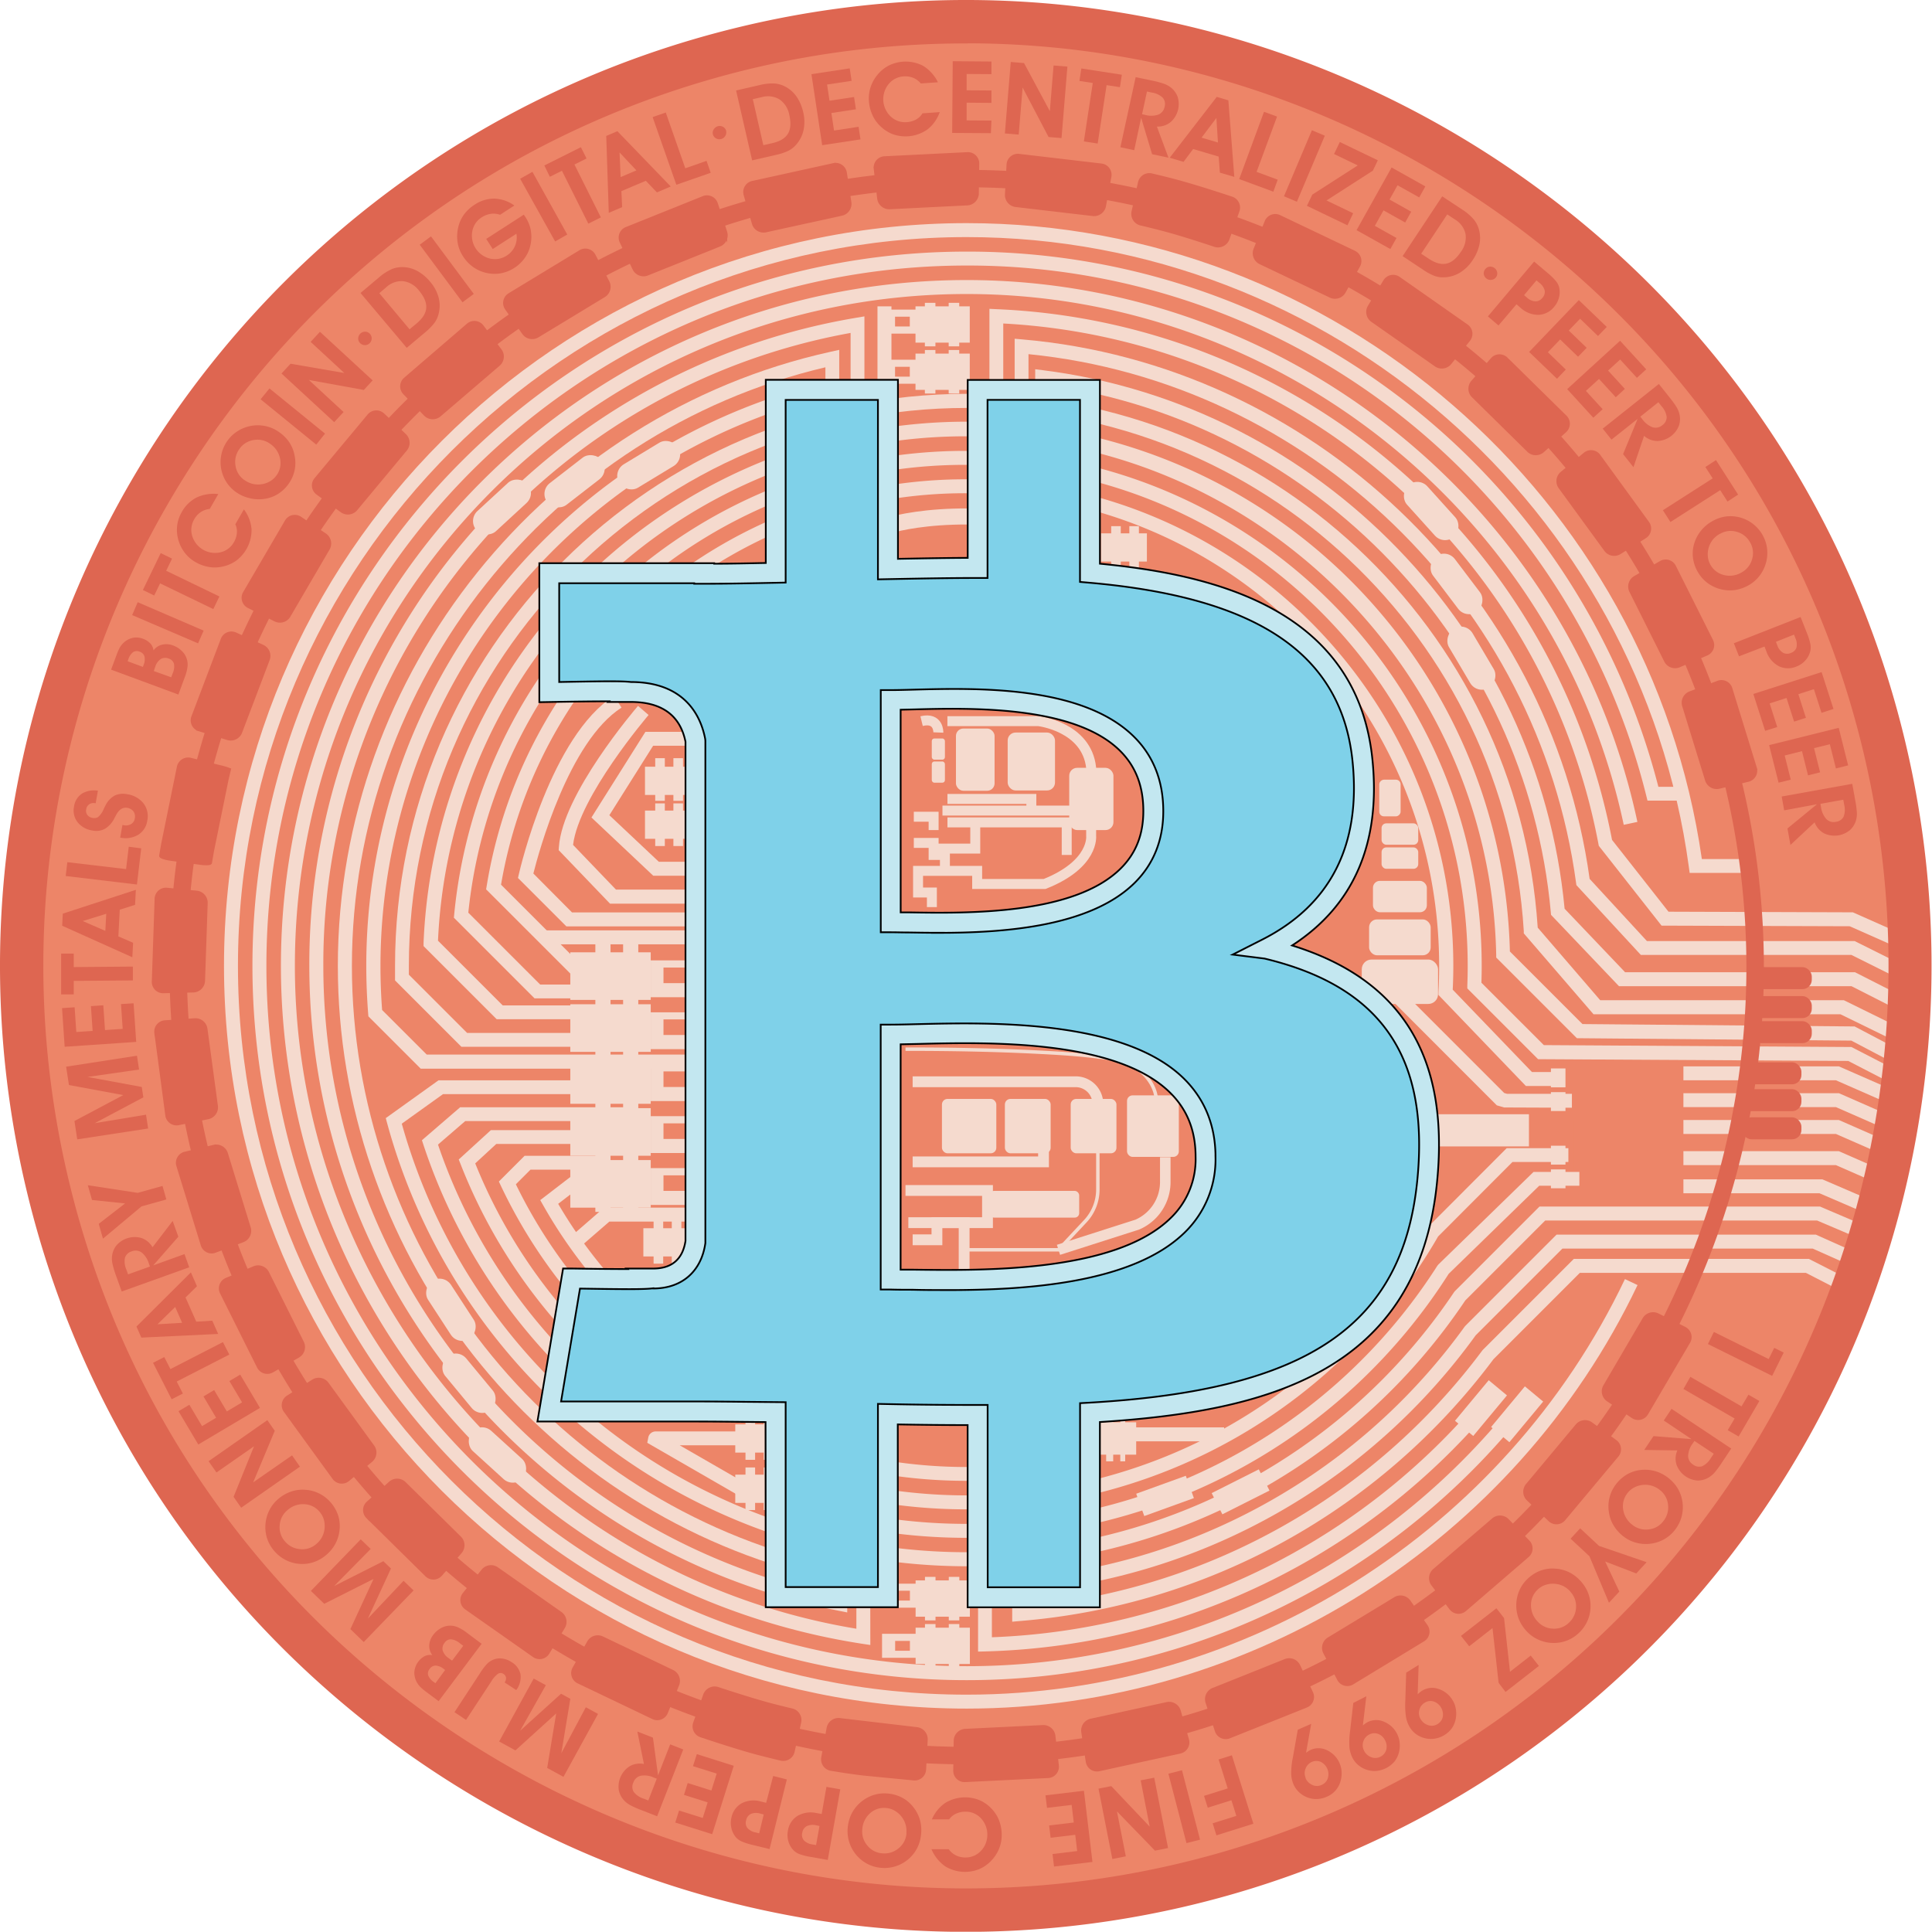 <svg id="Layer_1" data-name="Layer 1" xmlns="http://www.w3.org/2000/svg" viewBox="0 0 559 558.93"><defs><style>.cls-1{fill:#ed8568;}.cls-2{fill:#f5dace;}.cls-3,.cls-4,.cls-5,.cls-6,.cls-7{fill:none;stroke:#f5dace;}.cls-11,.cls-3,.cls-4,.cls-5,.cls-6,.cls-7,.cls-8{stroke-miterlimit:10;}.cls-3{stroke-width:4.65px;}.cls-4{stroke-width:2.88px;}.cls-5{stroke-width:3.13px;}.cls-7{stroke-width:3.05px;}.cls-8,.cls-9{fill:#de6651;}.cls-8{stroke:#de6651;}.cls-10{fill:#7fd1e9;}.cls-11{fill:#c3e7f0;stroke:#000;stroke-width:0.5px;}</style></defs><title>bitcoin-3125488-color-border</title><circle class="cls-1" cx="499.96" cy="500" r="273.16" transform="translate(-323.64 -89.62) rotate(-13.54)"/><rect class="cls-1" x="451.42" y="308.42" width="38.24" height="41.22"/><polygon class="cls-1" points="456.98 314.6 456.98 322.39 484.24 349.65 484.24 339.94 456.98 314.6"/><polygon class="cls-1" points="463.95 316.3 484.12 336.47 484.12 326.39 469.94 312.2 459.93 312.2 463.95 316.3"/><polygon class="cls-1" points="458.03 327.05 478.76 347.78 464.53 347.78 455.44 338.7 455.44 324.34 458.03 327.05"/><path class="cls-2" d="M500.21,714.9c-118.5,0-214.9-96.4-214.9-214.9s96.4-214.9,214.9-214.9c106.46,0,197.58,79,212.7,184h13.47v4h-17l-.24-1.75C695.07,367.5,605.25,289.14,500.21,289.14c-116.27,0-210.86,94.59-210.86,210.86s94.59,210.87,210.86,210.87c80.88,0,155.64-47.2,190.45-120.24l3.64,1.73C658.82,666.8,582.63,714.9,500.21,714.9Z" transform="translate(-220.5 -220.54)"/><path class="cls-2" d="M500.21,706.67c-114,0-206.67-92.71-206.67-206.67s92.71-206.66,206.67-206.66A206.3,206.3,0,0,1,700.33,448.19h7v4H697.18l-.38-1.53A202.26,202.26,0,0,0,500.21,297.37c-111.73,0-202.63,90.9-202.63,202.63s90.9,202.63,202.63,202.63a202.35,202.35,0,0,0,154.87-72l3.08,2.61A206.39,206.39,0,0,1,500.21,706.67Z" transform="translate(-220.5 -220.54)"/><path class="cls-2" d="M656.62,632" transform="translate(-220.5 -220.54)"/><path class="cls-2" d="M661.73,625.68" transform="translate(-220.5 -220.54)"/><path class="cls-2" d="M692.29,458.77" transform="translate(-220.5 -220.54)"/><path class="cls-2" d="M677.48,584.69" transform="translate(-220.5 -220.54)"/><path class="cls-2" d="M677.48,584.69" transform="translate(-220.5 -220.54)"/><path class="cls-2" d="M653.34,623" transform="translate(-220.5 -220.54)"/><path class="cls-2" d="M503.49,698.41V676.07h4v18.19a194.1,194.1,0,0,0,144.23-72.51l3.14,2.53a198.13,198.13,0,0,1-149.34,74.08Z" transform="translate(-220.5 -220.54)"/><path class="cls-2" d="M472.32,696.5l-2.32-.35A198.48,198.48,0,0,1,301.78,500c0-109.41,89-198.43,198.43-198.43,93,0,174.65,65.93,194.05,156.78l-3.95.84c-19-89-99-153.58-190.1-153.58C393,305.61,305.82,392.81,305.82,500c0,94.41,69.67,176.44,162.46,191.79V673.25h4Z" transform="translate(-220.5 -220.54)"/><path class="cls-2" d="M685,464.42" transform="translate(-220.5 -220.54)"/><path class="cls-2" d="M671.92,577.1" transform="translate(-220.5 -220.54)"/><path class="cls-2" d="M513.37,689.76V676.07h4v9.3a186.17,186.17,0,0,0,132-74.06l.19-.22,26.31-26.31h68l16.19,8.27-1.84,3.59L743,588.82H677.61l-25,25a190.19,190.19,0,0,1-137,75.74Z" transform="translate(-220.5 -220.54)"/><path class="cls-2" d="M465.64,687.08l-2.41-.48C374.45,669.11,310,590.63,310,500A189.57,189.57,0,0,1,468.26,312.48l2.35-.4v31.14h-4V316.87A185.54,185.54,0,0,0,314.05,500c0,87.89,61.91,164.1,147.56,182.15v-8.9h4Z" transform="translate(-220.5 -220.54)"/><path class="cls-2" d="M775,497.1l-19.31-8.56-54.44-.18-18.16-23.09-.09-.48A185.31,185.31,0,0,0,510.78,314.14v29.93h-4V309.9l2.11.1A189.34,189.34,0,0,1,686.92,463.55l16.34,20.78,53.34.18,20.08,8.9Z" transform="translate(-220.5 -220.54)"/><path class="cls-2" d="M678.53,475.73" transform="translate(-220.5 -220.54)"/><path class="cls-2" d="M665.78,570.59" transform="translate(-220.5 -220.54)"/><path class="cls-2" d="M533.11,679l-.73-4a177.12,177.12,0,0,0,111.9-70.61l.21-.24,26.39-26.39h75l17.22,7.71-1.65,3.68L745,581.81H672.56l-25.1,25.1A181.12,181.12,0,0,1,533.11,679Z" transform="translate(-220.5 -220.54)"/><path class="cls-2" d="M450.89,675.2c-78.1-21.94-132.64-94-132.64-175.2,0-84.75,60-159.48,142.62-177.69l2.45-.54v24.5h-4V326.81c-79.54,18.73-137,91.16-137,173.19,0,79.41,53.33,149.86,129.7,171.31Z" transform="translate(-220.5 -220.54)"/><path class="cls-2" d="M775.58,506.51l-19.41-9.68H695.25l-18.64-20.19-.09-.63c-10.91-80.9-77.36-144.92-158.44-153v21.8h-4V318.55l2.19.19C600,326,668.93,391.65,680.44,474.83l16.58,18h60.11l20.26,10.11Z" transform="translate(-220.5 -220.54)"/><path class="cls-2" d="M500.21,673.72A174,174,0,0,1,332.48,545.4l-.36-1.35,15.25-10.93h60v4h-58.7l-11.92,8.54a169.74,169.74,0,0,0,304.48,48.73l.25-.3,24.45-24.45h81.17l17.74,7.57-1.58,3.71-17-7.24H667.59l-23.13,23.13A173.6,173.6,0,0,1,500.21,673.72Z" transform="translate(-220.5 -220.54)"/><path class="cls-2" d="M423.87,529.75H342.23l-15.14-15.14-.06-.74c-.36-4.59-.55-9.26-.55-13.87,0-78,52.45-146.86,127.55-167.52l2.55-.7v22.28h-4v-17a170.1,170.1,0,0,0-122,162.9c0,4.25.16,8.56.48,12.81l12.91,12.9h80Z" transform="translate(-220.5 -220.54)"/><path class="cls-2" d="M773.51,514.68l-17.29-8.79H688.94l-19.67-20.65-.06-.7c-7-77.9-67.93-141.7-145.19-152.57v21h-4V327.37l2.27.29c80,10.13,143.33,75.6,150.91,155.81l17.51,18.38h66.52l18.16,9.23Z" transform="translate(-220.5 -220.54)"/><path class="cls-2" d="M671.92,500" transform="translate(-220.5 -220.54)"/><path class="cls-2" d="M660.52,561.64" transform="translate(-220.5 -220.54)"/><path class="cls-2" d="M385.41,619.19A166.08,166.08,0,0,1,343,551.73l-.42-1.28,11.06-9.54h50.55v4H355.11l-7.88,6.8a162.11,162.11,0,0,0,41,64.54Z" transform="translate(-220.5 -220.54)"/><path class="cls-2" d="M500.21,665.49a165.62,165.62,0,0,1-48.07-7.09l1.17-3.86a161.71,161.71,0,0,0,183.07-67.77l.29-.36,27.54-26.79h13.26v4H665.85l-26.19,25.48A164.9,164.9,0,0,1,500.21,665.49Z" transform="translate(-220.5 -220.54)"/><path class="cls-2" d="M775,524.75,753,514H681.56l-20.17-23.4,0-.68c-5.24-84.87-76-151.35-161.14-151.35-89,0-161.45,72.43-161.45,161.45,0,.85,0,1.69,0,2.53l16.86,16.86H399v4H354l-19.2-19.2,0-.81q0-1.7,0-3.42c0-91.25,74.24-165.49,165.49-165.49,87,0,159.42,67.79,165.13,154.45l18.08,21H754l22.76,11.2Z" transform="translate(-220.5 -220.54)"/><path class="cls-2" d="M387.86,610a156.52,156.52,0,0,1-34.12-52.69l-.51-1.29,9.3-8.49h27.11v4H364.09L358,557.15a152.46,152.46,0,0,0,32.73,50Z" transform="translate(-220.5 -220.54)"/><path class="cls-2" d="M500.21,657.25a157.14,157.14,0,0,1-47.48-7.3l1.22-3.85a153.44,153.44,0,0,0,179.28-70l.32-.42,22.89-22.93h17.85v4H658.11l-21.52,21.56A157.76,157.76,0,0,1,500.21,657.25Z" transform="translate(-220.5 -220.54)"/><path class="cls-2" d="M773.49,530.75l-17.33-9.12-79.41-.7-23.34-23.34,0-.81c-1.71-82.71-70.42-150-153.18-150a152.78,152.78,0,0,0-153,145.94l18.72,18.72h26.71v4H364.21l-21.16-21.16,0-.88a157.25,157.25,0,0,1,314.32,2.44l21,21,78.74.69,18.2,9.58Z" transform="translate(-220.5 -220.54)"/><path class="cls-2" d="M647.1,505.68" transform="translate(-220.5 -220.54)"/><path class="cls-2" d="M773.5,536.93l-18.24-9.42L665.52,527l-20.47-20.47,0-.88q.11-2.79.11-5.61c0-79.94-65-145-145-145A144.41,144.41,0,0,0,356,484.61l20.79,20.79h17.39v4H375.16l-23.33-23.33.09-1A148.43,148.43,0,0,1,500.21,351c82.17,0,149,66.85,149,149q0,2.45-.08,4.88l18.06,18.05,89,.55,19.1,9.86Z" transform="translate(-220.5 -220.54)"/><path class="cls-2" d="M390.51,600.86a149.11,149.11,0,0,1-25.06-37.17l-.61-1.29,7.44-7.44h23v4H374l-4.24,4.24a145.14,145.14,0,0,0,23.77,34.88Z" transform="translate(-220.5 -220.54)"/><path class="cls-2" d="M516.07,649H500.21a148.73,148.73,0,0,1-48.13-7.95l1.3-3.82A144.77,144.77,0,0,0,500.21,645h15.86Z" transform="translate(-220.5 -220.54)"/><path class="cls-2" d="M671.44,534.76H662L636.7,508.42l0-.88c.14-2.51.2-5.05.2-7.55,0-75.4-61.34-136.74-136.74-136.74A136.19,136.19,0,0,0,365.47,476.51l23.82,23.82h7.49v4h-9.16l-26.47-26.47.17-1A140.22,140.22,0,0,1,500.21,359.22C577.84,359.22,641,422.37,641,500c0,2.28-.06,4.59-.17,6.89l22.92,23.83h7.7Z" transform="translate(-220.5 -220.54)"/><path class="cls-2" d="M392.68,590.87a141.3,141.3,0,0,1-15-21.56l-.87-1.53L386.93,560l2.45,3.2L382,568.85a137.32,137.32,0,0,0,13.73,19.42Z" transform="translate(-220.5 -220.54)"/><polygon class="cls-2" points="454.81 320.51 435.18 320.43 433.09 319.82 399.85 286.57 402.7 283.72 435.22 316.24 436.04 316.48 454.81 316.48 454.81 320.51"/><rect class="cls-2" x="156.87" y="269.19" width="45.76" height="4.04"/><path class="cls-2" d="M423.13,488.57H384.37l-14-14,.25-1.09c.37-1.62,9.32-40,27.54-51.6l2.17,3.4c-15.24,9.74-23.93,41.74-25.51,48L386,484.53h37.09Z" transform="translate(-220.5 -220.54)"/><path class="cls-2" d="M423.13,482H397l-14.85-15.48.06-.89c1-15.24,22-39.81,22.89-40.85l3.06,2.63C408,427.61,388,451,386.31,465l12.41,12.93h24.41Z" transform="translate(-220.5 -220.54)"/><polygon class="cls-2" points="202.63 253.39 189.02 253.39 171.13 236.53 186.74 211.75 202.63 211.75 202.63 215.78 188.97 215.78 176.31 235.87 190.63 249.35 202.63 249.35 202.63 253.39"/><polygon class="cls-2" points="167.63 360.98 164.99 357.93 174.8 349.41 201.33 349.41 201.33 353.45 176.31 353.45 167.63 360.98"/><rect class="cls-2" x="327.98" y="412.99" width="26.2" height="4.04"/><path class="cls-2" d="M435.19,653.81,407.78,638l.32-1.67a2.18,2.18,0,0,1,2.11-1.62h24v4H417.15l20.05,11.55Zm-24.06-18.52h0Z" transform="translate(-220.5 -220.54)"/><rect class="cls-2" x="253.89" y="88.64" width="4.04" height="32.18"/><polygon class="cls-2" points="549.4 345.09 531.21 337.12 487.07 337.12 487.07 333.08 532.05 333.08 551.02 341.4 549.4 345.09"/><polygon class="cls-2" points="549.4 336.07 531.21 328.1 487.07 328.1 487.07 324.06 532.05 324.06 551.02 332.38 549.4 336.07"/><polygon class="cls-2" points="549.4 328.31 531.21 320.33 487.07 320.33 487.07 316.3 532.06 316.3 551.02 324.62 549.4 328.31"/><polygon class="cls-2" points="549.4 320.55 531.21 312.57 487.07 312.57 487.07 308.54 532.05 308.54 551.02 316.85 549.4 320.55"/><polygon class="cls-2" points="544.76 353.14 526.46 345.26 487.07 345.26 487.07 341.23 527.29 341.23 546.36 349.44 544.76 353.14"/><path class="cls-3" d="M473.9,373.79s15.51-6.94,48.13-2.11" transform="translate(-220.5 -220.54)"/><path class="cls-4" d="M494.62,429.2H521s13.94,1.6,15.21,13.5v19.68s1,8.19-13.47,13.93H503.23v-3.79h-17.1v6.25h4V483" transform="translate(-220.5 -220.54)"/><path class="cls-4" d="M492,432.48s.17-4.52-4.85-3.29" transform="translate(-220.5 -220.54)"/><line class="cls-4" x1="272.69" y1="234.53" x2="309.87" y2="234.53"/><polyline class="cls-4" points="274.13 231.16 298.41 231.16 298.41 234.06"/><polyline class="cls-4" points="274.13 237.95 308.64 237.95 308.64 247.37"/><polyline class="cls-4" points="264.4 243.89 270.13 243.89 270.13 247.37 273.4 247.37 273.4 251.67"/><polyline class="cls-4" points="282.18 237.95 282.18 245.53 270.13 245.53"/><polyline class="cls-4" points="264.4 236.31 270.13 236.31 270.13 240.17"/><rect class="cls-2" x="269.6" y="213.67" width="3.8" height="6.13" rx="0.73" ry="0.73"/><rect class="cls-2" x="276.59" y="210.79" width="11.18" height="18.01" rx="2.15" ry="2.15"/><rect class="cls-2" x="309.37" y="222.16" width="12.79" height="18.01" rx="2.29" ry="2.29"/><rect class="cls-2" x="291.56" y="211.95" width="13.69" height="16.76" rx="2.29" ry="2.29"/><rect class="cls-2" x="269.6" y="220.33" width="3.8" height="6.13" rx="0.73" ry="0.73"/><polyline class="cls-5" points="264.06 336.17 301.93 336.17 301.93 323.13"/><polyline class="cls-5" points="261.99 344.45 285.72 344.45 285.72 347.14 285.72 353.76 267.99 353.76 262.82 353.76"/><polyline class="cls-5" points="264.06 358.72 271.09 358.72 271.09 353.76 278.96 353.76 278.96 360.59 278.96 369.48"/><path class="cls-6" d="M499.46,582.16h27.31l7.75-8.28a13.43,13.43,0,0,0,3.63-9.18V550.19" transform="translate(-220.5 -220.54)"/><path class="cls-7" d="M557.66,555.36v7a13.44,13.44,0,0,1-8.08,12.5l-22.82,7.3" transform="translate(-220.5 -220.54)"/><path class="cls-5" d="M484.56,533.53h47.18a6.41,6.41,0,0,1,6.41,6.41h0" transform="translate(-220.5 -220.54)"/><path class="cls-6" d="M482.49,524.1c12.69,0,25.39.21,38.06.85,6.21.31,12.45.68,18.61,1.52a39.74,39.74,0,0,1,6.32,1.2c5.15,1.59,10,6.67,9.58,12.23" transform="translate(-220.5 -220.54)"/><path class="cls-8" d="M500,779C374,779,259.52,693,228.78,565.29c-36-149.53,56.36-300.47,205.89-336.47s300.47,56.37,336.47,205.9h0A279.06,279.06,0,0,1,500,779Zm0-546.39A267.08,267.08,0,0,0,437.37,240C294,274.54,205.48,419.24,240,562.59,269.46,685,379.27,767.42,500,767.43a267.44,267.44,0,0,0,260-330h0C730.47,315,620.66,232.57,500,232.57Z" transform="translate(-220.5 -220.54)"/><path class="cls-8" d="M470.3,733.77c-1.57-.19-4.15-.54-5.71-.78l-3.65-.59a2.86,2.86,0,0,1-2.32-3.33l1.55-8.51a3,3,0,0,1,3.37-2.41l22.16,2.61a3,3,0,0,1,2.72,3.13l-.46,8.64a2.82,2.82,0,0,1-3,2.66Z" transform="translate(-220.5 -220.54)"/><path class="cls-8" d="M449.92,727.31a2.85,2.85,0,0,1-3.43,2.16s-3.79-.89-7.06-1.76c-6.35-1.7-16.12-5-16.12-5a2.82,2.82,0,0,1-1.76-3.63l2.92-8.14a3,3,0,0,1,3.71-1.8s9,3,15,4.61c3.07.82,6.46,1.61,6.46,1.61a2.93,2.93,0,0,1,2.18,3.47Z" transform="translate(-220.5 -220.54)"/><path class="cls-8" d="M499.65,735.67a2.78,2.78,0,0,1-2.84-2.83l.13-8.65a3,3,0,0,1,2.93-2.93l22.3-1.09a3,3,0,0,1,3.2,2.63l1,8.59a2.78,2.78,0,0,1-2.55,3.1Z" transform="translate(-220.5 -220.54)"/><path class="cls-8" d="M413.26,716a2.78,2.78,0,0,1-3.71,1.52l-21.78-10.41a2.78,2.78,0,0,1-1.15-3.84l4.22-7.55a3,3,0,0,1,4-1.19l20.13,9.62a3,3,0,0,1,1.56,3.83Z" transform="translate(-220.5 -220.54)"/><path class="cls-8" d="M538.42,732.55a2.78,2.78,0,0,1-3.27-2.32l-1.3-8.55a3,3,0,0,1,2.4-3.38l21.8-4.77a3,3,0,0,1,3.59,2.07l2.38,8.31a2.78,2.78,0,0,1-2,3.48Z" transform="translate(-220.5 -220.54)"/><path class="cls-8" d="M379,698.75a2.78,2.78,0,0,1-3.91.88l-19.76-13.88a2.78,2.78,0,0,1-.5-4l5.41-6.74a3,3,0,0,1,4.11-.52l18.25,12.82a3,3,0,0,1,.91,4Z" transform="translate(-220.5 -220.54)"/><path class="cls-8" d="M576.11,723.06a2.78,2.78,0,0,1-3.61-1.75l-2.7-8.22a3,3,0,0,1,1.81-3.73l20.72-8.29a3,3,0,0,1,3.88,1.45l3.71,7.81a2.78,2.78,0,0,1-1.4,3.76Z" transform="translate(-220.5 -220.54)"/><path class="cls-8" d="M348,676.1a2.78,2.78,0,0,1-4,.22l-17.18-16.94a2.78,2.78,0,0,1,.16-4l6.45-5.76a3,3,0,0,1,4.14.17l15.88,15.65a3,3,0,0,1,.23,4.14Z" transform="translate(-220.5 -220.54)"/><path class="cls-8" d="M611.71,707.51a2.78,2.78,0,0,1-3.85-1.14l-4-7.66a3,3,0,0,1,1.17-4l19.08-11.57a3,3,0,0,1,4.06.79l4.94,7.1a2.78,2.78,0,0,1-.77,3.94Z" transform="translate(-220.5 -220.54)"/><path class="cls-8" d="M321.18,648.66a2.78,2.78,0,0,1-4-.44L303,628.69a2.78,2.78,0,0,1,.82-3.93l7.31-4.63a3,3,0,0,1,4.05.84L328.3,639a3,3,0,0,1-.46,4.12Z" transform="translate(-220.5 -220.54)"/><path class="cls-8" d="M644.28,686.34a2.78,2.78,0,0,1-4-.49l-5.21-6.9a3,3,0,0,1,.51-4.11l16.92-14.53a3,3,0,0,1,4.14.12l6,6.19a2.78,2.78,0,0,1-.11,4Z" transform="translate(-220.5 -220.54)"/><path class="cls-8" d="M299.24,617.18a2.78,2.78,0,0,1-3.86-1.09l-10.79-21.6a2.78,2.78,0,0,1,1.45-3.74l8-3.37a3,3,0,0,1,3.86,1.5l10,20a3,3,0,0,1-1.12,4Z" transform="translate(-220.5 -220.54)"/><path class="cls-8" d="M672.92,660.14a2.78,2.78,0,0,1-4,.17l-6.27-6a3,3,0,0,1-.17-4.14l14.28-17.1a3,3,0,0,1,4.1-.57l7,5.11a2.78,2.78,0,0,1,.55,4Z" transform="translate(-220.5 -220.54)"/><path class="cls-8" d="M282.73,582.52a2.78,2.78,0,0,1-3.63-1.71L272,557.73a2.78,2.78,0,0,1,2-3.45l8.41-2a3,3,0,0,1,3.56,2.11l6.56,21.33a3,3,0,0,1-1.76,3.75Z" transform="translate(-220.5 -220.54)"/><path class="cls-8" d="M696.85,629.59a2.78,2.78,0,0,1-3.92.83l-7.17-4.84a3,3,0,0,1-.86-4.05l11.27-19.25a3,3,0,0,1,4-1.24l7.73,3.88a2.78,2.78,0,0,1,1.2,3.83Z" transform="translate(-220.5 -220.54)"/><path class="cls-8" d="M272.14,545.6a2.78,2.78,0,0,1-3.3-2.28l-3.19-24a2.78,2.78,0,0,1,2.59-3.07l8.63-.59a3,3,0,0,1,3.17,2.67l3,22.13a3,3,0,0,1-2.36,3.41Z" transform="translate(-220.5 -220.54)"/><path class="cls-8" d="M267.8,507.42a2.78,2.78,0,0,1-2.88-2.8l.82-24.13a2.78,2.78,0,0,1,3.06-2.59l8.61.85a3,3,0,0,1,2.68,3.16l-.76,22.29a3,3,0,0,1-2.89,3Z" transform="translate(-220.5 -220.54)"/><path class="cls-8" d="M269.84,469.08c-1.57-.22-2.82-.64-2.78-.94s.3-1.82.57-3.38l4.56-22.36a2.84,2.84,0,0,1,3.46-2.1l8.39,2.11a18.35,18.35,0,0,1,2.77.81l-.69,2.92-4.21,20.65c-.27,1.56-.52,3.07-.56,3.35s-1.36.34-2.93.12Z" transform="translate(-220.5 -220.54)"/><path class="cls-8" d="M290.1,432.3a3,3,0,0,1-3.69,1.88l-8.26-2.55a2.78,2.78,0,0,1-1.82-3.58l8.56-22.57a2.78,2.78,0,0,1,3.73-1.47l7.88,3.58a3,3,0,0,1,1.52,3.85Z" transform="translate(-220.5 -220.54)"/><path class="cls-8" d="M304.13,398.63a3,3,0,0,1-4,1.24L292.45,396a2.78,2.78,0,0,1-1.2-3.83l12.18-20.85a2.78,2.78,0,0,1,3.92-.83l7.17,4.83a3,3,0,0,1,.86,4.05Z" transform="translate(-220.5 -220.54)"/><path class="cls-8" d="M717.88,448.26a3,3,0,0,1-3.57-2.11l-6.58-21.33a3,3,0,0,1,1.76-3.75l8.09-3.07a2.78,2.78,0,0,1,3.63,1.7l7.12,23.08a2.78,2.78,0,0,1-2,3.45Z" transform="translate(-220.5 -220.54)"/><path class="cls-8" d="M323.51,367.78a3,3,0,0,1-4.1.57l-7-5.1a2.78,2.78,0,0,1-.55-4l15.45-18.53a2.78,2.78,0,0,1,4-.17l6.28,5.95a3,3,0,0,1,.18,4.14Z" transform="translate(-220.5 -220.54)"/><path class="cls-8" d="M706.31,413.15a3,3,0,0,1-3.86-1.49l-10-20a3,3,0,0,1,1.12-4l7.47-4.35a2.78,2.78,0,0,1,3.86,1.09L715.72,406a2.78,2.78,0,0,1-1.45,3.74Z" transform="translate(-220.5 -220.54)"/><path class="cls-8" d="M347.72,340.57a3,3,0,0,1-4.14-.11l-6-6.19a2.78,2.78,0,0,1,.11-4l18.29-15.74a2.78,2.78,0,0,1,4,.49l5.21,6.9a3,3,0,0,1-.51,4.11Z" transform="translate(-220.5 -220.54)"/><path class="cls-8" d="M689.13,380.42a3,3,0,0,1-4.06-.84l-13.12-18a3,3,0,0,1,.45-4.12l6.66-5.52a2.78,2.78,0,0,1,4,.44l14.19,19.52a2.78,2.78,0,0,1-.81,3.93Z" transform="translate(-220.5 -220.54)"/><path class="cls-8" d="M376.1,317.68a3,3,0,0,1-4.07-.79l-4.95-7.09a2.78,2.78,0,0,1,.77-3.94l20.63-12.53a2.78,2.78,0,0,1,3.85,1.13l4,7.66a3,3,0,0,1-1.17,4Z" transform="translate(-220.5 -220.54)"/><path class="cls-8" d="M666.85,351a3,3,0,0,1-4.14-.16l-15.89-15.64a3,3,0,0,1-.23-4.14l5.66-6.54a2.78,2.78,0,0,1,4-.22l17.2,16.92a2.78,2.78,0,0,1-.16,4Z" transform="translate(-220.5 -220.54)"/><path class="cls-8" d="M407.86,299.75A3,3,0,0,1,404,298.3l-3.72-7.81a2.78,2.78,0,0,1,1.4-3.76l22.41-9a2.78,2.78,0,0,1,3.61,1.75l2.7,8.21a3,3,0,0,1-1.81,3.73Z" transform="translate(-220.5 -220.54)"/><path class="cls-8" d="M640,325.57a3,3,0,0,1-4.11.52l-18.27-12.8a3,3,0,0,1-.91-4l4.5-7.39a2.78,2.78,0,0,1,3.91-.88l19.78,13.86a2.78,2.78,0,0,1,.5,4Z" transform="translate(-220.5 -220.54)"/><path class="cls-8" d="M442.14,287.25a3,3,0,0,1-3.59-2.06l-2.39-8.31a2.78,2.78,0,0,1,2-3.48l23.6-5.18a2.78,2.78,0,0,1,3.27,2.32l1.31,8.55a3,3,0,0,1-2.4,3.38Z" transform="translate(-220.5 -220.54)"/><path class="cls-8" d="M609.38,304.95a3,3,0,0,1-4,1.2l-20.14-9.6a3,3,0,0,1-1.57-3.83l3.22-8a2.78,2.78,0,0,1,3.71-1.52l21.79,10.39a2.78,2.78,0,0,1,1.16,3.84Z" transform="translate(-220.5 -220.54)"/><path class="cls-8" d="M478,280.58a3,3,0,0,1-3.2-2.63l-1-8.59a2.78,2.78,0,0,1,2.55-3.1l24.14-1.2a2.78,2.78,0,0,1,2.84,2.83l-.12,8.65a3,3,0,0,1-2.92,2.93Z" transform="translate(-220.5 -220.54)"/><path class="cls-8" d="M575.73,289.69a3,3,0,0,1-3.7,1.8s-8.88-3-14.79-4.55c-3.11-.83-6.67-1.66-6.67-1.66a2.93,2.93,0,0,1-2.18-3.47l1.87-8.44a2.85,2.85,0,0,1,3.43-2.16s4,.92,7.27,1.81c6.29,1.68,15.91,4.9,15.91,4.9a2.82,2.82,0,0,1,1.76,3.63Z" transform="translate(-220.5 -220.54)"/><path class="cls-8" d="M514.49,279.95a3,3,0,0,1-2.72-3.12l.46-8.64a2.78,2.78,0,0,1,3-2.64l24,2.81a2.78,2.78,0,0,1,2.34,3.26L540,280.13a3,3,0,0,1-3.37,2.41Z" transform="translate(-220.5 -220.54)"/><path class="cls-8" d="M468.34,728.32a233.88,233.88,0,0,1-27.57-5.62A230.14,230.14,0,1,1,559.62,278C682.21,310.8,755.29,437.2,722.53,559.79A230.21,230.21,0,0,1,468.34,728.32Zm63.16-451.91A226.12,226.12,0,1,0,718.63,558.75l1.95.52-1.95-.52A226.1,226.1,0,0,0,558.58,281.93,230,230,0,0,0,531.49,276.41Z" transform="translate(-220.5 -220.54)"/><rect class="cls-9" x="507.05" y="279.83" width="17.17" height="6.36" rx="2.7" ry="2.7"/><rect class="cls-9" x="507.05" y="288.21" width="17.17" height="6.36" rx="2.7" ry="2.7"/><rect class="cls-9" x="507.05" y="295.46" width="17.17" height="6.36" rx="2.7" ry="2.7"/><rect class="cls-9" x="504.05" y="307.37" width="17.17" height="6.36" rx="2.7" ry="2.7"/><rect class="cls-9" x="504.05" y="315.14" width="17.17" height="6.36" rx="2.7" ry="2.7"/><rect class="cls-9" x="504.05" y="323.28" width="17.17" height="6.36" rx="2.7" ry="2.7"/><rect class="cls-2" x="415.17" y="322.39" width="27.21" height="9.31"/><rect class="cls-2" x="669.24" y="529.68" width="4.21" height="5.46" transform="translate(1122.19 844.28) rotate(180)"/><rect class="cls-2" x="669.24" y="536.53" width="4.21" height="5.46" transform="translate(1122.19 857.99) rotate(180)"/><rect class="cls-2" x="669.24" y="552.03" width="4.21" height="5.46" transform="translate(1122.19 888.99) rotate(180)"/><rect class="cls-2" x="669.24" y="558.89" width="4.21" height="5.46" transform="translate(1122.19 902.7) rotate(180)"/><rect class="cls-2" x="397.25" y="254.87" width="15.59" height="9.08" rx="1.99" ry="1.99"/><rect class="cls-2" x="399.74" y="245.19" width="10.61" height="6.18" rx="1.35" ry="1.35"/><rect class="cls-2" x="399.74" y="238.23" width="10.61" height="6.18" rx="1.35" ry="1.35"/><rect class="cls-2" x="617.35" y="448.34" width="10.61" height="6.18" rx="1.35" ry="1.35" transform="translate(853.59 -391.76) rotate(90)"/><rect class="cls-2" x="186.62" y="234.53" width="13.3" height="8.17"/><rect class="cls-2" x="186.62" y="221.84" width="13.3" height="8.17"/><rect class="cls-2" x="189.58" y="219.37" width="2.78" height="2.78"/><rect class="cls-2" x="194.84" y="219.37" width="2.78" height="2.78"/><rect class="cls-2" x="189.58" y="228.93" width="2.78" height="2.78"/><rect class="cls-2" x="194.84" y="228.93" width="2.78" height="2.78"/><rect class="cls-2" x="189.58" y="232.45" width="2.78" height="2.78"/><rect class="cls-2" x="194.84" y="232.45" width="2.78" height="2.78"/><rect class="cls-2" x="189.58" y="242.01" width="2.78" height="2.78"/><rect class="cls-2" x="194.84" y="242.01" width="2.78" height="2.78"/><rect class="cls-2" x="186.15" y="355.37" width="13.3" height="8.17"/><rect class="cls-2" x="189.11" y="353.29" width="2.78" height="2.78"/><rect class="cls-2" x="194.37" y="353.29" width="2.78" height="2.78"/><rect class="cls-2" x="189.11" y="362.84" width="2.78" height="2.78"/><rect class="cls-2" x="194.37" y="362.84" width="2.78" height="2.78"/><rect class="cls-2" x="318.56" y="154.32" width="13.28" height="8.16"/><rect class="cls-2" x="321.51" y="152.24" width="2.77" height="2.77"/><rect class="cls-2" x="326.76" y="152.24" width="2.77" height="2.77"/><rect class="cls-2" x="321.51" y="161.79" width="2.77" height="2.77"/><rect class="cls-2" x="326.76" y="161.79" width="2.77" height="2.77"/><rect class="cls-2" x="212.74" y="412.12" width="13.3" height="8.17"/><rect class="cls-2" x="215.7" y="410.04" width="2.78" height="2.78"/><rect class="cls-2" x="220.96" y="410.04" width="2.78" height="2.78"/><rect class="cls-2" x="215.7" y="419.6" width="2.78" height="2.78"/><rect class="cls-2" x="220.96" y="419.6" width="2.78" height="2.78"/><rect class="cls-2" x="212.74" y="426.67" width="13.3" height="8.17"/><rect class="cls-2" x="215.7" y="424.59" width="2.78" height="2.78"/><rect class="cls-2" x="220.96" y="424.59" width="2.78" height="2.78"/><rect class="cls-2" x="215.7" y="434.14" width="2.78" height="2.78"/><rect class="cls-2" x="220.96" y="434.14" width="2.78" height="2.78"/><rect class="cls-2" x="165.01" y="275.54" width="23.27" height="13.77"/><path class="cls-2" d="M408.78,498.41v10.66h13.05V498.41ZM419.12,505h-6.65v-4.51h6.65Z" transform="translate(-220.5 -220.54)"/><rect class="cls-2" x="165.01" y="290.57" width="23.27" height="13.77"/><path class="cls-2" d="M408.78,513.44V524.1h13.05V513.44ZM419.12,520h-6.65v-4.51h6.65Z" transform="translate(-220.5 -220.54)"/><rect class="cls-2" x="165.01" y="305.6" width="23.27" height="13.77"/><path class="cls-2" d="M408.78,528.46v10.66h13.05V528.46Zm10.34,6.59h-6.65v-4.51h6.65Z" transform="translate(-220.5 -220.54)"/><rect class="cls-2" x="165.01" y="320.63" width="23.27" height="13.77"/><path class="cls-2" d="M408.78,543.49v10.66h13.05V543.49Zm10.34,6.59h-6.65v-4.51h6.65Z" transform="translate(-220.5 -220.54)"/><rect class="cls-2" x="165.01" y="335.65" width="23.27" height="13.77"/><path class="cls-2" d="M408.78,558.52v10.66h13.05V558.52Zm10.34,6.59h-6.65V560.6h6.65Z" transform="translate(-220.5 -220.54)"/><rect class="cls-2" x="172.26" y="271.2" width="4.39" height="79.45"/><rect class="cls-2" x="180.29" y="271.2" width="4.39" height="79.45"/><rect class="cls-2" x="318.25" y="411.52" width="10.49" height="9.37"/><rect class="cls-2" x="320.05" y="419.45" width="2.04" height="3.37"/><rect class="cls-2" x="324.14" y="418.97" width="1.42" height="3.85"/><rect class="cls-2" x="320.05" y="409.72" width="2.04" height="3.37"/><rect class="cls-2" x="324.14" y="409.72" width="1.42" height="3.85"/><rect class="cls-2" x="264.89" y="88.64" width="15.7" height="10.5"/><rect class="cls-2" x="264.89" y="102.31" width="15.7" height="10.5"/><path class="cls-2" d="M475.68,331.57h10.38v-6.95H475.68Zm3.79-4.9h4.27v2.85h-4.27Z" transform="translate(-220.5 -220.54)"/><path class="cls-2" d="M475.68,317.07h10.38v-6.95H475.68Zm3.79-4.9h4.27V315h-4.27Z" transform="translate(-220.5 -220.54)"/><rect class="cls-2" x="267.6" y="87.62" width="3.05" height="12.59"/><rect class="cls-2" x="274.49" y="87.62" width="3.05" height="12.59"/><rect class="cls-2" x="267.6" y="101.27" width="3.05" height="12.59"/><rect class="cls-2" x="274.49" y="101.27" width="3.05" height="12.59"/><rect class="cls-2" x="264.92" y="457.27" width="15.7" height="10.5"/><rect class="cls-2" x="264.92" y="470.95" width="15.7" height="10.5"/><path class="cls-2" d="M475.71,700.21H486.1v-6.95H475.71Zm3.79-4.9h4.27v2.85H479.5Z" transform="translate(-220.5 -220.54)"/><path class="cls-2" d="M475.71,685.7H486.1v-6.95H475.71Zm3.79-4.9h4.27v2.85H479.5Z" transform="translate(-220.5 -220.54)"/><rect class="cls-2" x="267.63" y="456.25" width="3.05" height="12.59"/><rect class="cls-2" x="274.52" y="456.25" width="3.05" height="12.59"/><rect class="cls-2" x="267.63" y="469.9" width="3.05" height="12.59"/><rect class="cls-2" x="274.52" y="469.9" width="3.05" height="12.59"/><rect class="cls-2" x="354.44" y="637.56" width="19.95" height="7.92" rx="3.96" ry="3.96" transform="translate(306.15 -298.76) rotate(42.3)"/><rect class="cls-2" x="346.23" y="616.8" width="19.95" height="7.92" rx="3.96" ry="3.96" transform="translate(386.83 -269.97) rotate(50.39)"/><rect class="cls-2" x="340.98" y="595.53" width="19.95" height="7.92" rx="3.96" ry="3.96" transform="translate(441.23 -242.31) rotate(56.92)"/><rect class="cls-2" x="355.75" y="363.31" width="19.95" height="7.92" rx="3.96" ry="3.96" transform="translate(663.08 168.77) rotate(137.32)"/><rect class="cls-2" x="376.77" y="355.77" width="19.95" height="7.92" rx="3.96" ry="3.96" transform="translate(692.29 186.72) rotate(142.23)"/><rect class="cls-2" x="398.2" y="351.21" width="19.95" height="7.92" rx="3.96" ry="3.96" transform="translate(720.86 226.67) rotate(148.77)"/><rect class="cls-2" x="624.58" y="364.43" width="19.95" height="7.92" rx="3.96" ry="3.96" transform="translate(565.55 865.79) rotate(-132.05)"/><rect class="cls-2" x="631.89" y="385.52" width="19.95" height="7.92" rx="3.96" ry="3.96" transform="translate(498.35 915.79) rotate(-127.13)"/><rect class="cls-2" x="636.22" y="407.01" width="19.95" height="7.92" rx="3.96" ry="3.96" transform="translate(400.93 955.84) rotate(-120.6)"/><path class="cls-9" d="M272.11,421.5l-19.46-7.21,1.55-4.18a17.55,17.55,0,0,1,.85-2,5.65,5.65,0,0,1,.83-1.2,5.76,5.76,0,0,1,2.8-1.76,5.2,5.2,0,0,1,3.19.21,5.28,5.28,0,0,1,2.14,1.37,3.57,3.57,0,0,1,.9,2,4.3,4.3,0,0,1,2.49-1.66,5.36,5.36,0,0,1,3.21.24,6.9,6.9,0,0,1,2.37,1.46,5.43,5.43,0,0,1,1.79,4.54,12.65,12.65,0,0,1-.84,3.26Zm-10.27-8,.16-.44a4.24,4.24,0,0,0,.31-2.56,2.11,2.11,0,0,0-1.42-1.41,2,2,0,0,0-1.89.14,4.25,4.25,0,0,0-1.37,2.09l-.2.54Zm8.2,3,.43-1.15a4.72,4.72,0,0,0,.36-2.77,2.2,2.2,0,0,0-1.49-1.48,2.57,2.57,0,0,0-2.32.12,4.22,4.22,0,0,0-1.61,2.26L265,414.7Z" transform="translate(-220.5 -220.54)"/><path class="cls-9" d="M277.81,406.69l-19.07-8.18,1.6-3.73L279.42,403Z" transform="translate(-220.5 -220.54)"/><path class="cls-9" d="M267,380.58l3.28,1.59-1.7,3.51,15.4,7.44-1.76,3.65-15.4-7.44-1.7,3.51-3.28-1.59Z" transform="translate(-220.5 -220.54)"/><path class="cls-9" d="M283.66,363.49l-2.47,4.3a5.75,5.75,0,0,0-2.61.92,6.2,6.2,0,0,0-1.9,2.11,6.14,6.14,0,0,0-.78,2.3,5.9,5.9,0,0,0,.19,2.41,6.91,6.91,0,0,0,8.17,4.82,6,6,0,0,0,3.91-2.92,6.43,6.43,0,0,0,.87-2.66,4.91,4.91,0,0,0-.45-2.54l2.48-4.31a11,11,0,0,1,2.21,5.74,11.09,11.09,0,0,1-4.43,9.1,10.59,10.59,0,0,1-4.08,1.74,10.1,10.1,0,0,1-3.9.07,11.63,11.63,0,0,1-3.82-1.4,10.38,10.38,0,0,1-3.15-2.77,11.13,11.13,0,0,1-1.86-3.87,10.45,10.45,0,0,1-.27-4,10.33,10.33,0,0,1,1.32-3.82,10.17,10.17,0,0,1,4.31-4.23A11.67,11.67,0,0,1,283.66,363.49Z" transform="translate(-220.5 -220.54)"/><path class="cls-9" d="M288.89,363a11.15,11.15,0,0,1-2.37-2.24A10.34,10.34,0,0,1,285,358a10.63,10.63,0,0,1,1.36-10,10.27,10.27,0,0,1,3-2.78,10.85,10.85,0,0,1,8.07-1.37,10.3,10.3,0,0,1,3.79,1.69,11.41,11.41,0,0,1,3,3,10.21,10.21,0,0,1,1.52,3.83,10.37,10.37,0,0,1,0,4.25,10.57,10.57,0,0,1-1.71,3.88,10.81,10.81,0,0,1-3.15,3,10,10,0,0,1-4,1.4,10.57,10.57,0,0,1-4.09-.21A11.1,11.1,0,0,1,288.89,363Zm2.35-3.56a6.93,6.93,0,0,0,2.29,1.08,6.64,6.64,0,0,0,2.48.15,6.77,6.77,0,0,0,2.56-.84,5.87,5.87,0,0,0,1.91-1.72,6.06,6.06,0,0,0,1.06-4.85,6.73,6.73,0,0,0-2.87-4.3,6.18,6.18,0,0,0-4.77-1.1,6.07,6.07,0,0,0-4.11,2.56,6.34,6.34,0,0,0-1.15,4.85A6.12,6.12,0,0,0,291.24,359.46Z" transform="translate(-220.5 -220.54)"/><path class="cls-9" d="M312,349.18,295.9,336.07l2.57-3.14L314.54,346Z" transform="translate(-220.5 -220.54)"/><path class="cls-9" d="M319.91,339.75l-2.71,2.93-15.25-14.07,2.61-2.83,15.56,2.68-9.74-9,2.69-2.92,15.25,14.06-2.55,2.77-15.9-2.89Z" transform="translate(-220.5 -220.54)"/><path class="cls-9" d="M324.67,319.8a1.83,1.83,0,0,1-.53-1.38,2,2,0,0,1,2-1.91,1.83,1.83,0,0,1,1.36.59,1.95,1.95,0,0,1-.06,2.76,1.94,1.94,0,0,1-2.76-.06Z" transform="translate(-220.5 -220.54)"/><path class="cls-9" d="M343.58,316.64l-5.4,4.54-13.37-15.87,5.31-4.47a14.7,14.7,0,0,1,3.82-2.47,8.07,8.07,0,0,1,3.58-.52,9.23,9.23,0,0,1,3.92,1.2,13,13,0,0,1,3.51,3,11.7,11.7,0,0,1,2.45,4.54,9.34,9.34,0,0,1,0,4.78,7.24,7.24,0,0,1-1.18,2.56A16.17,16.17,0,0,1,343.58,316.64Zm-2.49-2.56q2.59-2.17,2.74-4.47t-2.11-5a6.9,6.9,0,0,0-4.58-2.72,6.5,6.5,0,0,0-4.89,1.77l-2,1.71L339,315.82Z" transform="translate(-220.5 -220.54)"/><path class="cls-9" d="M354.32,308l-12.38-16.65,3.26-2.42,12.38,16.65Z" transform="translate(-220.5 -220.54)"/><path class="cls-9" d="M372.06,282.65l.2.29.2.29a12,12,0,0,1,1.14,2.22,9.12,9.12,0,0,1,.55,2.21,11,11,0,0,1-.91,6,11,11,0,0,1-8.08,6,10.81,10.81,0,0,1-4.46-.29,10.47,10.47,0,0,1-3.52-1.73,11.3,11.3,0,0,1-2.75-3,10.24,10.24,0,0,1-1.52-3.91,11.13,11.13,0,0,1,.15-4.31,10.14,10.14,0,0,1,1.65-3.76,11.35,11.35,0,0,1,3.11-2.89,10.1,10.1,0,0,1,5.75-1.76,10.45,10.45,0,0,1,5.76,2l-4.14,2.67a5.82,5.82,0,0,0-2.69-.27,6.46,6.46,0,0,0-2.6,1,6,6,0,0,0-2.75,4.07,6.84,6.84,0,0,0,5.1,7.87,6.21,6.21,0,0,0,4.91-.89,6.17,6.17,0,0,0,2.76-6.29l-6.85,4.42-1.89-2.92Z" transform="translate(-220.5 -220.54)"/><path class="cls-9" d="M381.12,290.4,371,272.26l3.55-2,10.08,18.14Z" transform="translate(-220.5 -220.54)"/><path class="cls-9" d="M388.58,263.13l1.63,3.27-3.5,1.74,7.64,15.3-3.62,1.81-7.64-15.3-3.5,1.74L378,268.42Z" transform="translate(-220.5 -220.54)"/><path class="cls-9" d="M400.29,275.84l.22,4.63-3.87,1.65-.73-22.25,3.22-1.37,15.44,16-4,1.71-3.21-3.36Zm4.34-6-4.87-5.19.31,7.13Z" transform="translate(-220.5 -220.54)"/><path class="cls-9" d="M426.13,270.54,416.19,274l-6.86-19.58,3.8-1.33,5.65,16.14,6.15-2.15Z" transform="translate(-220.5 -220.54)"/><path class="cls-9" d="M426.79,259.51A1.84,1.84,0,0,1,427,258a2,2,0,0,1,2.65-.79,1.84,1.84,0,0,1,.94,1.15,2,2,0,0,1-2.8,2.28A1.87,1.87,0,0,1,426.79,259.51Z" transform="translate(-220.5 -220.54)"/><path class="cls-9" d="M445,265.36l-6.88,1.58-4.64-20.22,6.76-1.55a14.55,14.55,0,0,1,4.53-.46,8.13,8.13,0,0,1,3.43,1.17,9.22,9.22,0,0,1,2.94,2.86,13,13,0,0,1,1.76,4.26,11.71,11.71,0,0,1,.1,5.16,9.41,9.41,0,0,1-2.16,4.26,7.34,7.34,0,0,1-2.22,1.74A16.19,16.19,0,0,1,445,265.36Zm-1-3.41q3.29-.76,4.48-2.73t.4-5.4a6.92,6.92,0,0,0-2.83-4.51,6.48,6.48,0,0,0-5.16-.66l-2.58.59,3.05,13.31Z" transform="translate(-220.5 -220.54)"/><path class="cls-9" d="M469.47,260.87l-11.08,1.68L455.28,242l11.08-1.68.54,3.61L459.8,245l.71,4.68,7.1-1.07.54,3.55-7.1,1.08.77,5.07,7.1-1.08Z" transform="translate(-220.5 -220.54)"/><path class="cls-9" d="M491.88,244.34l-4.95.35a5.74,5.74,0,0,0-2.22-1.64,6.2,6.2,0,0,0-2.81-.4,6.07,6.07,0,0,0-2.34.64,5.94,5.94,0,0,0-1.89,1.51,6.91,6.91,0,0,0,.57,9.47,6,6,0,0,0,4.61,1.61,6.42,6.42,0,0,0,2.7-.76,4.88,4.88,0,0,0,1.85-1.79l5-.35a11,11,0,0,1-3.53,5,11.07,11.07,0,0,1-10,1.41,10.59,10.59,0,0,1-3.72-2.41,10.1,10.1,0,0,1-2.24-3.19,11.6,11.6,0,0,1-1-4,10.39,10.39,0,0,1,.53-4.16,11.13,11.13,0,0,1,2.16-3.71,10.52,10.52,0,0,1,3.19-2.48,11,11,0,0,1,9.83.16A11.64,11.64,0,0,1,491.88,244.34Z" transform="translate(-220.5 -220.54)"/><path class="cls-9" d="M507.2,259.07,496,259l.16-20.75,11.2.09,0,3.65-7.18-.05,0,4.73,7.18.05,0,3.59-7.18-.06,0,5.13,7.18.05Z" transform="translate(-220.5 -220.54)"/><path class="cls-9" d="M515.25,259.48l-4-.33,1.7-20.68,3.84.32,7.47,13.91,1.08-13.21,4,.32-1.7,20.68-3.75-.31-7.51-14.31Z" transform="translate(-220.5 -220.54)"/><path class="cls-9" d="M545.09,242.16l-.55,3.6-3.86-.59-2.58,16.9-4-.61,2.58-16.91-3.86-.59.55-3.61Z" transform="translate(-220.5 -220.54)"/><path class="cls-9" d="M548.67,264l-4-.86,4.42-20.27,4.82,1a27.22,27.22,0,0,1,3.38.91,7.12,7.12,0,0,1,1.8.94,6.14,6.14,0,0,1,2.14,2.83,7,7,0,0,1-2,7.3,5.89,5.89,0,0,1-4,1.31l3.35,9-4.73-1-3.18-10.56Zm2.27-10.41.88.19a6.53,6.53,0,0,0,3.84-.08,3,3,0,0,0,1.8-2.27,2.81,2.81,0,0,0-.53-2.61,5.65,5.65,0,0,0-3.09-1.48l-1.48-.32Z" transform="translate(-220.5 -220.54)"/><path class="cls-9" d="M565.72,263.66l-2.78,3.71-4-1.19,13.61-17.61,3.36,1,1.72,22.15-4.17-1.23-.34-4.64Zm7.18-1.89-.45-7.1-4.3,5.7Z" transform="translate(-220.5 -220.54)"/><path class="cls-9" d="M588.93,276l-9.88-3.65,7.18-19.47,3.77,1.39-5.92,16,6.11,2.26Z" transform="translate(-220.5 -220.54)"/><path class="cls-9" d="M592,277.33l8.08-19.11,3.74,1.58-8.08,19.11Z" transform="translate(-220.5 -220.54)"/><path class="cls-9" d="M610.37,285.73l-11.73-5.64,1.56-3.24,13.15-8.45-6.86-3.3,1.67-3.47,11,5.29-1.44,3-13.41,8.62,7.71,3.7Z" transform="translate(-220.5 -220.54)"/><path class="cls-9" d="M622.78,292.6,613,287.13,623.14,269l9.77,5.47-1.78,3.19-6.27-3.51-2.31,4.13,6.27,3.51-1.75,3.13-6.27-3.51-2.51,4.48,6.27,3.51Z" transform="translate(-220.5 -220.54)"/><path class="cls-9" d="M632.21,298.55l-5.88-3.9,11.46-17.3,5.79,3.83a14.56,14.56,0,0,1,3.45,3,8,8,0,0,1,1.51,3.29,9.18,9.18,0,0,1-.05,4.1,13,13,0,0,1-1.88,4.21,11.69,11.69,0,0,1-3.67,3.63,9.4,9.4,0,0,1-4.58,1.37,7.25,7.25,0,0,1-2.79-.41A16.17,16.17,0,0,1,632.21,298.55Zm1.75-3.11q2.82,1.86,5.06,1.37t4.19-3.43a6.91,6.91,0,0,0,1.32-5.16,6.49,6.49,0,0,0-3.08-4.19l-2.21-1.46-7.54,11.38Z" transform="translate(-220.5 -220.54)"/><path class="cls-9" d="M650.21,298.45a1.85,1.85,0,0,1,1.28-.75,2,2,0,0,1,2.2,1.67,1.84,1.84,0,0,1-.37,1.44,2,2,0,0,1-3.5-.9A1.87,1.87,0,0,1,650.21,298.45Z" transform="translate(-220.5 -220.54)"/><path class="cls-9" d="M654.07,314.71,651,312.09l13.38-15.87,3.94,3.33a17.72,17.72,0,0,1,2.23,2.16,4.94,4.94,0,0,1,1,1.7,6.07,6.07,0,0,1,.06,3.06,6.57,6.57,0,0,1-1.4,2.8,6.11,6.11,0,0,1-4.57,2.37,7.6,7.6,0,0,1-5.2-2.06l-1.16-1Zm7.4-8.77.82.69a4,4,0,0,0,2.46,1.11,2.54,2.54,0,0,0,2-1,2.51,2.51,0,0,0,.69-2.17,4.26,4.26,0,0,0-1.59-2.24l-.79-.67Z" transform="translate(-220.5 -220.54)"/><path class="cls-9" d="M671,330.13l-8.07-7.76,14.38-15,8.08,7.76-2.53,2.63-5.18-5-3.28,3.41,5.18,5-2.49,2.59-5.18-5-3.55,3.7,5.18,5Z" transform="translate(-220.5 -220.54)"/><path class="cls-9" d="M681.5,341.4l-7.56-8.27,15.31-14,7.56,8.27-2.69,2.46-4.85-5.3-3.49,3.2,4.85,5.3L688,335.48l-4.85-5.3-3.79,3.46,4.85,5.3Z" transform="translate(-220.5 -220.54)"/><path class="cls-9" d="M686.76,347.74l-2.53-3.18,16.24-12.92,3.07,3.86a26.47,26.47,0,0,1,2.05,2.84,7.13,7.13,0,0,1,.8,1.87,6.11,6.11,0,0,1-.13,3.54,7,7,0,0,1-6.16,4.39,5.9,5.9,0,0,1-3.91-1.49l-3.07,9.07-3-3.79,4.2-10.19Zm8.34-6.64.56.7a6.55,6.55,0,0,0,3,2.37,3,3,0,0,0,2.83-.62,2.82,2.82,0,0,0,1.24-2.35,5.68,5.68,0,0,0-1.46-3.1l-.94-1.18Z" transform="translate(-220.5 -220.54)"/><path class="cls-9" d="M723.4,363.65l-3.07,2-2.11-3.29-14.4,9.22-2.18-3.41,14.4-9.22-2.11-3.29,3.07-2Z" transform="translate(-220.5 -220.54)"/><path class="cls-9" d="M716,371.3a11.27,11.27,0,0,1,3-1.17,10.42,10.42,0,0,1,3.14-.19,10.64,10.64,0,0,1,4.89,1.7,10.78,10.78,0,0,1,3.53,3.85,10.28,10.28,0,0,1,1.23,3.87,10.65,10.65,0,0,1-.35,4.11,10.83,10.83,0,0,1-1.91,3.76,10.43,10.43,0,0,1-3.17,2.69,11.43,11.43,0,0,1-4,1.36,10.93,10.93,0,0,1-7.93-2.15,10.5,10.5,0,0,1-2.76-3.22,10.77,10.77,0,0,1-1.35-4.14,10,10,0,0,1,.46-4.22,10.63,10.63,0,0,1,2-3.6A11.21,11.21,0,0,1,716,371.3Zm2.19,3.66a6.88,6.88,0,0,0-2,1.59,6.71,6.71,0,0,0-1.21,2.17,6.85,6.85,0,0,0-.35,2.67,5.87,5.87,0,0,0,.72,2.47,6.05,6.05,0,0,0,3.91,3.05,6.71,6.71,0,0,0,5.12-.73,6.19,6.19,0,0,0,3.06-3.82,6.08,6.08,0,0,0-.53-4.81,6.33,6.33,0,0,0-3.87-3.13A6.11,6.11,0,0,0,718.17,375Z" transform="translate(-220.5 -220.54)"/><path class="cls-9" d="M723.66,410.44l-1.49-3.78,19.31-7.6,1.89,4.8a17.36,17.36,0,0,1,.93,3,4.86,4.86,0,0,1,0,2,6.09,6.09,0,0,1-1.4,2.71,6.49,6.49,0,0,1-2.57,1.8,6.11,6.11,0,0,1-5.15-.08,7.6,7.6,0,0,1-3.6-4.28l-.55-1.4Zm10.68-4.2.39,1a4,4,0,0,0,1.64,2.15,2.55,2.55,0,0,0,2.29.07,2.51,2.51,0,0,0,1.63-1.58,4.26,4.26,0,0,0-.33-2.73l-.38-1Z" transform="translate(-220.5 -220.54)"/><path class="cls-9" d="M731.22,432l-3.42-10.67L747.56,415,751,425.67l-3.47,1.11-2.2-6.84-4.5,1.45,2.19,6.84-3.42,1.1-2.19-6.84-4.88,1.57,2.19,6.84Z" transform="translate(-220.5 -220.54)"/><path class="cls-9" d="M735.11,447l-2.73-10.87,20.13-5,2.73,10.86-3.54.89-1.75-7L745.37,437l1.75,7-3.49.88-1.75-7-5,1.25,1.75,7Z" transform="translate(-220.5 -220.54)"/><path class="cls-9" d="M736.73,455l-.72-4,20.42-3.67.87,4.85a27.27,27.27,0,0,1,.46,3.47,7.12,7.12,0,0,1-.18,2,6.16,6.16,0,0,1-1.8,3.05,7,7,0,0,1-7.51.95,5.91,5.91,0,0,1-2.73-3.17l-7,6.53-.86-4.77,8.54-7Zm10.49-1.88.16.88a6.52,6.52,0,0,0,1.54,3.52,3,3,0,0,0,2.79.8,2.82,2.82,0,0,0,2.21-1.48,5.67,5.67,0,0,0,.18-3.42l-.27-1.49Z" transform="translate(-220.5 -220.54)"/><path class="cls-9" d="M714.66,609.42l1.73-3.5,15.85,7.85,1.61-3.24,2.74,1.36-3.34,6.74Z" transform="translate(-220.5 -220.54)"/><path class="cls-9" d="M723.55,636.17l-3.16-1.82,2-3.38-14.81-8.55,2-3.51,14.81,8.55,2-3.38,3.16,1.82Z" transform="translate(-220.5 -220.54)"/><path class="cls-9" d="M701.89,631.55l2.25-3.38,17.27,11.49-2.73,4.1a26.45,26.45,0,0,1-2.07,2.82,7.09,7.09,0,0,1-1.53,1.33,6.1,6.1,0,0,1-3.41,1,7,7,0,0,1-6.07-4.52,5.91,5.91,0,0,1,.22-4.19l-9.58-.14,2.68-4,11,.88Zm8.87,5.9-.5.75a6.54,6.54,0,0,0-1.33,3.61,3,3,0,0,0,1.46,2.5,2.83,2.83,0,0,0,2.62.46,5.68,5.68,0,0,0,2.5-2.35l.84-1.26Z" transform="translate(-220.5 -220.54)"/><path class="cls-9" d="M703.3,648.23a11.18,11.18,0,0,1,2.24,2.37,10.42,10.42,0,0,1,1.38,2.83,10.63,10.63,0,0,1-1.9,9.9,10.24,10.24,0,0,1-3.11,2.62A10.65,10.65,0,0,1,698,667.2a10.83,10.83,0,0,1-4.21-.32,10.43,10.43,0,0,1-3.7-1.9,11.41,11.41,0,0,1-2.79-3.2,10.13,10.13,0,0,1-1.31-3.91,10.29,10.29,0,0,1,.26-4.24,10.49,10.49,0,0,1,1.92-3.78,10.9,10.9,0,0,1,3.31-2.83,10.07,10.07,0,0,1,4.07-1.19,10.64,10.64,0,0,1,4.07.43A11.13,11.13,0,0,1,703.3,648.23Zm-2.54,3.42a6.92,6.92,0,0,0-2.23-1.2,6.62,6.62,0,0,0-2.47-.29,6.78,6.78,0,0,0-2.6.7,5.84,5.84,0,0,0-2,1.61,6.06,6.06,0,0,0-1.33,4.78,6.74,6.74,0,0,0,2.64,4.45,6.19,6.19,0,0,0,4.7,1.36,6.08,6.08,0,0,0,4.25-2.33,6.34,6.34,0,0,0,1.41-4.77A6.13,6.13,0,0,0,700.76,651.65Z" transform="translate(-220.5 -220.54)"/><path class="cls-9" d="M680.39,670.83l-5.46-5.09,2.77-3,5.46,5.09,13.77,4.71-3,3.26-9-3.46,4.1,8.7-3,3.24Z" transform="translate(-220.5 -220.54)"/><path class="cls-9" d="M677.83,678a11.12,11.12,0,0,1,1.84,2.69,10.38,10.38,0,0,1,.92,3,10.59,10.59,0,0,1-.51,5.15,10.7,10.7,0,0,1-2.92,4.33,10.22,10.22,0,0,1-3.47,2.11,10.7,10.7,0,0,1-4.08.63,10.93,10.93,0,0,1-4.1-1,10.46,10.46,0,0,1-3.35-2.45,11.41,11.41,0,0,1-2.26-3.59,10.9,10.9,0,0,1,.24-8.22,10.4,10.4,0,0,1,2.49-3.43,10.86,10.86,0,0,1,3.71-2.28,10,10,0,0,1,4.21-.53,10.66,10.66,0,0,1,4,1.06A11.14,11.14,0,0,1,677.83,678Zm-3,3a7,7,0,0,0-2-1.54,6.6,6.6,0,0,0-2.39-.66,6.76,6.76,0,0,0-2.68.28,5.83,5.83,0,0,0-2.23,1.28,6,6,0,0,0-2.06,4.52,6.73,6.73,0,0,0,1.91,4.81,6.19,6.19,0,0,0,4.43,2.08,6.07,6.07,0,0,0,4.56-1.64,6.33,6.33,0,0,0,2.14-4.5A6.11,6.11,0,0,0,674.78,681Z" transform="translate(-220.5 -220.54)"/><path class="cls-9" d="M643.21,693.87l10.26-8,2.21,2.84,1.72,15.53,6-4.68,2.36,3-9.65,7.52-2-2.62-1.77-15.85-6.74,5.26Z" transform="translate(-220.5 -220.54)"/><path class="cls-9" d="M627.36,704.5l3.6-2.23-.27,8.49c.28-.26.5-.47.69-.62a5.42,5.42,0,0,1,.54-.39,5.53,5.53,0,0,1,4.75-.55,7.32,7.32,0,0,1,4.13,3.29,6.8,6.8,0,0,1,.89,2.33,7.94,7.94,0,0,1,.08,2.6,7.21,7.21,0,0,1-1.08,3,7.31,7.31,0,0,1-2.31,2.16,7.44,7.44,0,0,1-2.68,1,7.14,7.14,0,0,1-2.83-.09,7.29,7.29,0,0,1-2.55-1.13,6.69,6.69,0,0,1-1.87-2,8.59,8.59,0,0,1-1.13-2.95,22.92,22.92,0,0,1-.21-4.74Zm4.22,13.5a3.78,3.78,0,0,0,2.24,1.72,3.12,3.12,0,0,0,2.61-.34,3.18,3.18,0,0,0,1.53-2.15,4,4,0,0,0-2.71-4.41,3.12,3.12,0,0,0-2.57.41,3.28,3.28,0,0,0-1.53,2.16A3.35,3.35,0,0,0,631.58,718Z" transform="translate(-220.5 -220.54)"/><path class="cls-9" d="M612.06,713.26l3.77-1.93-1,8.44c.3-.24.54-.43.74-.57a4.94,4.94,0,0,1,.57-.35,5.52,5.52,0,0,1,4.78-.16,7.28,7.28,0,0,1,3.85,3.61,6.78,6.78,0,0,1,.69,2.4,7.94,7.94,0,0,1-.13,2.6,7.25,7.25,0,0,1-1.31,2.86,7.84,7.84,0,0,1-5.23,2.77,7.1,7.1,0,0,1-2.81-.32,7.32,7.32,0,0,1-2.45-1.34,6.64,6.64,0,0,1-1.7-2.11,8.59,8.59,0,0,1-.88-3,22.88,22.88,0,0,1,.18-4.74Zm3.1,13.8a3.77,3.77,0,0,0,2.09,1.9,3.14,3.14,0,0,0,2.63-.12,3.2,3.2,0,0,0,1.7-2,3.64,3.64,0,0,0-.33-2.75,3.68,3.68,0,0,0-2-1.87,3.15,3.15,0,0,0-2.59.19,3.31,3.31,0,0,0-1.7,2A3.36,3.36,0,0,0,615.17,727.06Z" transform="translate(-220.5 -220.54)"/><path class="cls-9" d="M596,721l3.88-1.69-1.49,8.36c.31-.22.57-.39.77-.52a5.3,5.3,0,0,1,.59-.31,5.54,5.54,0,0,1,4.78.14,7.32,7.32,0,0,1,3.61,3.85,7,7,0,0,1,.54,2.44,8,8,0,0,1-.3,2.59,6.8,6.8,0,0,1-4.09,4.58,7.48,7.48,0,0,1-2.8.63,7.12,7.12,0,0,1-2.78-.5,7.28,7.28,0,0,1-2.36-1.49,6.63,6.63,0,0,1-1.57-2.21,8.56,8.56,0,0,1-.69-3.08,22.64,22.64,0,0,1,.48-4.72Zm2.23,14a3.77,3.77,0,0,0,2,2,3.14,3.14,0,0,0,2.63,0,3.21,3.21,0,0,0,1.82-1.91,4,4,0,0,0-2-4.76,3.13,3.13,0,0,0-2.6,0,3.29,3.29,0,0,0-1.82,1.92A3.36,3.36,0,0,0,598.27,734.92Z" transform="translate(-220.5 -220.54)"/><path class="cls-9" d="M576.93,728.41l6.22,19.8-10.69,3.36-1.09-3.48,6.85-2.15-1.42-4.52-6.85,2.15-1.08-3.42,6.85-2.15-2.63-8.38Z" transform="translate(-220.5 -220.54)"/><path class="cls-9" d="M562.49,732.74l5.23,20.08-3.93,1-5.23-20.08Z" transform="translate(-220.5 -220.54)"/><path class="cls-9" d="M550.54,735.66l3.92-.77,4,20.36-3.78.75-11-11.35,2.56,13-3.9.77-4-20.36,3.69-.73,11.12,11.73Z" transform="translate(-220.5 -220.54)"/><path class="cls-9" d="M523,740l11.12-1.33,2.47,20.6-11.12,1.33-.43-3.62,7.13-.86-.56-4.7-7.13.85-.43-3.56,7.13-.85-.61-5.09-7.13.85Z" transform="translate(-220.5 -220.54)"/><path class="cls-9" d="M490,755.58h5a5.79,5.79,0,0,0,2.1,1.8,6.23,6.23,0,0,0,2.77.6,6.07,6.07,0,0,0,2.38-.47,5.92,5.92,0,0,0,2-1.37,6.7,6.7,0,0,0,1.43-2.17,7,7,0,0,0-1.33-7.31,5.94,5.94,0,0,0-4.48-1.93,6.39,6.39,0,0,0-2.74.57,4.87,4.87,0,0,0-2,1.65h-5a11,11,0,0,1,3.88-4.77,11.08,11.08,0,0,1,10.1-.7,10.63,10.63,0,0,1,3.54,2.66,10.15,10.15,0,0,1,2,3.34,11.59,11.59,0,0,1,.68,4,10.45,10.45,0,0,1-.82,4.11,11.17,11.17,0,0,1-2.42,3.54,10.5,10.5,0,0,1-3.35,2.25,11,11,0,0,1-9.79-.86A11.67,11.67,0,0,1,490,755.58Z" transform="translate(-220.5 -220.54)"/><path class="cls-9" d="M487,751.28a11.19,11.19,0,0,1-.76,3.17,10.4,10.4,0,0,1-1.62,2.7,10.61,10.61,0,0,1-9.34,3.81,10.33,10.33,0,0,1-3.89-1.17,10.69,10.69,0,0,1-3.19-2.61,10.82,10.82,0,0,1-2-3.7,10.45,10.45,0,0,1-.42-4.14,11.39,11.39,0,0,1,1.15-4.09,10.9,10.9,0,0,1,6.26-5.32,10.38,10.38,0,0,1,4.22-.45,10.8,10.8,0,0,1,4.18,1.23,10,10,0,0,1,3.22,2.77,10.59,10.59,0,0,1,1.87,3.65A11.17,11.17,0,0,1,487,751.28Zm-4.26-.26a6.91,6.91,0,0,0-.21-2.53,6.61,6.61,0,0,0-1.11-2.22,6.79,6.79,0,0,0-2-1.8,5.85,5.85,0,0,0-2.44-.8,6,6,0,0,0-4.73,1.5A6.72,6.72,0,0,0,470,749.8a6.18,6.18,0,0,0,1.42,4.68,6.08,6.08,0,0,0,4.27,2.29,6.34,6.34,0,0,0,4.77-1.42A6.12,6.12,0,0,0,482.78,751Z" transform="translate(-220.5 -220.54)"/><path class="cls-9" d="M459.62,737.55l4,.71L460,758.69l-5.08-.9a17.39,17.39,0,0,1-3-.75,5,5,0,0,1-1.68-1,6.08,6.08,0,0,1-1.59-2.61,6.54,6.54,0,0,1-.19-3.13,6.1,6.1,0,0,1,2.77-4.34,7.6,7.6,0,0,1,5.53-.83l1.49.26Zm-2,11.3-1.05-.19a4,4,0,0,0-2.69.27,2.56,2.56,0,0,0-1.26,1.91,2.52,2.52,0,0,0,.5,2.22,4.27,4.27,0,0,0,2.5,1.15l1,.18Z" transform="translate(-220.5 -220.54)"/><path class="cls-9" d="M444.21,734.4l3.95,1-5,20.15-5-1.23a17.83,17.83,0,0,1-3-.95,5,5,0,0,1-1.61-1.1,6.11,6.11,0,0,1-1.41-2.71,6.55,6.55,0,0,1,0-3.14,6.11,6.11,0,0,1,3-4.15,7.6,7.6,0,0,1,5.57-.47l1.47.36Zm-2.74,11.14-1-.26a4,4,0,0,0-2.7.09,2.55,2.55,0,0,0-1.38,1.82,2.52,2.52,0,0,0,.35,2.25,4.25,4.25,0,0,0,2.42,1.3l1,.25Z" transform="translate(-220.5 -220.54)"/><path class="cls-9" d="M422.12,728.08l10.68,3.37-6.24,19.79-10.68-3.37,1.1-3.48,6.85,2.16,1.42-4.52-6.85-2.16,1.08-3.43,6.85,2.16,1.54-4.89L421,731.56Z" transform="translate(-220.5 -220.54)"/><path class="cls-9" d="M414.41,725.25l3.78,1.48-7.56,19.33-4.59-1.8a27.35,27.35,0,0,1-3.2-1.43,7.31,7.31,0,0,1-1.63-1.21,6.15,6.15,0,0,1-1.67-3.13,7,7,0,0,1,3.13-6.9,5.91,5.91,0,0,1,4.14-.66l-1.9-9.39,4.51,1.76,1.48,10.93Zm-3.88,9.93-.84-.32a6.53,6.53,0,0,0-3.81-.53,3,3,0,0,0-2.14,2,2.83,2.83,0,0,0,.11,2.66,5.66,5.66,0,0,0,2.82,1.94l1.41.55Z" transform="translate(-220.5 -220.54)"/><path class="cls-9" d="M390,714.51l3.53,1.93-10,18.21-4.71-2.58,2.61-15.77L369.63,727l-4.71-2.58,10-18.21,3.51,1.92L371,721.3l11.83-10.7,2.69,1.47-2.61,15.74Z" transform="translate(-220.5 -220.54)"/><path class="cls-9" d="M359.47,704.53a17.27,17.27,0,0,1,1.91-2.53,5.39,5.39,0,0,1,1.64-1.16,5,5,0,0,1,2.69-.43,6.19,6.19,0,0,1,2.74,1,5.49,5.49,0,0,1,2.66,3.6,6.28,6.28,0,0,1-1.24,4.53l-3.37-2.21,0,0a2,2,0,0,0,.41-1.38,1.46,1.46,0,0,0-.71-1.06,1.42,1.42,0,0,0-1.61-.06,7.25,7.25,0,0,0-1.93,2.2l-7.32,11.15L352,715.94Z" transform="translate(-220.5 -220.54)"/><path class="cls-9" d="M359.85,696.15l-12.44,16.6-3.57-2.67a17.69,17.69,0,0,1-1.66-1.38,5.56,5.56,0,0,1-.91-1.14,5.72,5.72,0,0,1-.89-3.18,5.75,5.75,0,0,1,3-4.66,3.58,3.58,0,0,1,2.21-.29,4.33,4.33,0,0,1-.89-2.85,5.35,5.35,0,0,1,1.15-3,6.84,6.84,0,0,1,2.07-1.86,5.44,5.44,0,0,1,4.86-.43,12.8,12.8,0,0,1,2.89,1.74Zm-10.56,7.58-.37-.28a4.27,4.27,0,0,0-2.37-1,2.12,2.12,0,0,0-1.75,1,2,2,0,0,0-.41,1.85,4.23,4.23,0,0,0,1.62,1.91l.47.35Zm5.25-7-1-.74a4.74,4.74,0,0,0-2.55-1.14,2.19,2.19,0,0,0-1.85,1,2.57,2.57,0,0,0-.55,2.26,4.24,4.24,0,0,0,1.71,2.19l1,.73Z" transform="translate(-220.5 -220.54)"/><path class="cls-9" d="M337.27,677.92l2.89,2.8-14.42,14.92-3.86-3.74,6.7-14.51-14.27,7.19-3.86-3.73,14.42-14.92,2.88,2.78-10.57,10.73,14.24-7.19,2.2,2.13-6.69,14.48Z" transform="translate(-220.5 -220.54)"/><path class="cls-9" d="M314.86,670.47a11,11,0,0,1-2.76,1.73,10.39,10.39,0,0,1-3,.8,10.64,10.64,0,0,1-5.13-.72,10.78,10.78,0,0,1-4.2-3.09,10.36,10.36,0,0,1-2-3.56,10.69,10.69,0,0,1-.46-4.1,10.85,10.85,0,0,1,1.14-4.06,10.43,10.43,0,0,1,2.59-3.25,11.33,11.33,0,0,1,3.68-2.11,10.13,10.13,0,0,1,4.09-.52,10.33,10.33,0,0,1,4.1,1.1,10.48,10.48,0,0,1,3.33,2.63,10.9,10.9,0,0,1,2.13,3.8,10.07,10.07,0,0,1,.36,4.23,10.6,10.6,0,0,1-1.22,3.91A11.18,11.18,0,0,1,314.86,670.47ZM312,667.3a6.91,6.91,0,0,0,1.62-1.95,6.68,6.68,0,0,0,.77-2.36,6.88,6.88,0,0,0-.17-2.69A5.92,5.92,0,0,0,313,658a6.06,6.06,0,0,0-4.43-2.24,6.73,6.73,0,0,0-4.88,1.71,6.2,6.2,0,0,0-2.26,4.34,6.08,6.08,0,0,0,1.45,4.63,6.34,6.34,0,0,0,4.4,2.32A6.12,6.12,0,0,0,312,667.3Z" transform="translate(-220.5 -220.54)"/><path class="cls-9" d="M305,641.63l2.28,3.27-17,11.88-2.2-3.15L294,639l-10.87,7.58-2.28-3.26,17-11.88,2.15,3.09-6.25,14.91Z" transform="translate(-220.5 -220.54)"/><path class="cls-9" d="M290,618.27l5.72,9.63-17.85,10.59-5.72-9.63,3.14-1.87,3.67,6.18,4.07-2.42-3.66-6.17,3.09-1.84,3.67,6.18,4.41-2.62-3.67-6.17Z" transform="translate(-220.5 -220.54)"/><path class="cls-9" d="M264.78,614.85l3.25-1.66,1.78,3.48L285,608.86l1.85,3.61-15.22,7.8,1.78,3.47-3.25,1.67Z" transform="translate(-220.5 -220.54)"/><path class="cls-9" d="M277.29,602.95l4.63-.29,1.71,3.84-22.23,1.06-1.42-3.2,15.75-15.67,1.76,4-3.31,3.26Zm-6.1-4.25-5.12,5,7.13-.42Z" transform="translate(-220.5 -220.54)"/><path class="cls-9" d="M273.88,583.4l1.37,3.82-19.53,7-1.67-4.64a27.49,27.49,0,0,1-1-3.34,7.25,7.25,0,0,1-.16-2,6.16,6.16,0,0,1,1.27-3.32,7,7,0,0,1,7.25-2.18,5.9,5.9,0,0,1,3.22,2.67l5.83-7.6,1.64,4.56-7.26,8.29Zm-10,3.6-.3-.85a6.52,6.52,0,0,0-2.1-3.22,3,3,0,0,0-2.88-.32,2.82,2.82,0,0,0-1.94,1.83,5.69,5.69,0,0,0,.39,3.4l.51,1.42Z" transform="translate(-220.5 -220.54)"/><path class="cls-9" d="M260.34,565.68l7.18-2,1.11,3.91-7.18,2-11.16,9.34-1.22-4.29,7.62-5.9-9.57-1-1.21-4.27Z" transform="translate(-220.5 -220.54)"/><path class="cls-9" d="M262.75,543.06l.61,4-20.51,3.14-.81-5.31,14.12-7.5-15.71-2.91-.82-5.31L260.13,526l.61,4-14.91,2.14,15.69,2.9.46,3-14.09,7.48Z" transform="translate(-220.5 -220.54)"/><path class="cls-9" d="M259.15,510.83l.76,11.17-20.7,1.41-.76-11.18,3.64-.25.49,7.16,4.72-.32-.49-7.17,3.58-.24.49,7.17,5.12-.35-.49-7.17Z" transform="translate(-220.5 -220.54)"/><path class="cls-9" d="M238.19,496.45l3.65,0,0,3.9,17.1-.14,0,4-17.1.14,0,3.9-3.65,0Z" transform="translate(-220.5 -220.54)"/><path class="cls-9" d="M254.75,491.48l4.26,1.84-.22,4.19-20.3-9.12.18-3.5L259.81,478l-.23,4.34-4.43,1.41Zm-3.51-6.55-6.8,2.1,6.54,2.85Z" transform="translate(-220.5 -220.54)"/><path class="cls-9" d="M261.36,466l-1.24,10.46L239.51,474l.47-4,17,2,.77-6.47Z" transform="translate(-220.5 -220.54)"/><path class="cls-9" d="M255.28,462.89l.64-3.65.3.05a3.1,3.1,0,0,0,2.19-.3,2.3,2.3,0,0,0,1.1-1.66,2.58,2.58,0,0,0-.38-2,2.74,2.74,0,0,0-1.83-1.05q-2-.35-3.34,2.33l-.29.54a7.49,7.49,0,0,1-2.75,3.16,5.28,5.28,0,0,1-3.66.53,6.69,6.69,0,0,1-4.33-2.42,5.57,5.57,0,0,1-1-4.56,5.29,5.29,0,0,1,2.26-3.68,6.8,6.8,0,0,1,4.64-.86l-.65,3.62-.17,0a2.21,2.21,0,0,0-1.69.31,2.09,2.09,0,0,0-.88,1.43,2,2,0,0,0,.34,1.66,2.41,2.41,0,0,0,1.58.87,2.49,2.49,0,0,0,.81,0,1.8,1.8,0,0,0,.69-.26,5.62,5.62,0,0,0,1.61-2.26q.38-.8.61-1.22a6.38,6.38,0,0,1,2.61-2.74,5.57,5.57,0,0,1,3.59-.39,7.32,7.32,0,0,1,4.75,2.66,6.09,6.09,0,0,1,1.08,5,5.76,5.76,0,0,1-2.64,4.09A7.27,7.27,0,0,1,255.28,462.89Z" transform="translate(-220.5 -220.54)"/><rect class="cls-2" x="272.54" y="317.96" width="15.73" height="15.73" rx="1.6" ry="1.6"/><rect class="cls-2" x="290.75" y="317.96" width="13.24" height="15.73" rx="1.6" ry="1.6"/><rect class="cls-2" x="309.79" y="317.96" width="13.24" height="15.73" rx="1.6" ry="1.6"/><rect class="cls-2" x="326.09" y="316.93" width="14.99" height="17.8" rx="1.6" ry="1.6"/><rect class="cls-2" x="286.35" y="344.57" width="25.9" height="7.73" rx="1.28" ry="1.28"/><rect class="cls-2" x="650.74" y="626.82" width="15.27" height="6.87" transform="matrix(0.64, -0.77, 0.77, 0.64, -467.69, 512.79)"/><rect class="cls-2" x="641.36" y="624.46" width="15.27" height="6.87" transform="translate(-469.26 504.73) rotate(-50.24)"/><rect class="cls-2" x="571.79" y="648.81" width="15.27" height="6.87" transform="translate(-452.04 110) rotate(-26.75)"/><rect class="cls-2" x="550.79" y="649.16" width="15.27" height="6.87" transform="matrix(0.94, -0.34, 0.34, 0.94, -409.71, 9.25)"/><rect class="cls-2" x="394.01" y="277.63" width="22.07" height="12.85" rx="2.82" ry="2.82"/><rect class="cls-2" x="396.13" y="266.02" width="17.82" height="10.38" rx="2.28" ry="2.28"/><path class="cls-10" d="M586.86,495c18.84-9.51,30.63-26.27,27.87-54.19-3.71-38.15-36.94-50.94-78.88-54.59V333.35h-32.5v51.53c-8.55,0-17.27.17-25.94.34V333.37H444.93v52.9c-7,.14-13.95.28-20.7.28v-.16l-44.83,0v34.4s24-.45,23.6,0c13.16,0,17.46,7.58,18.69,14.12v145c-.58,4.1-3,10.66-12.22,10.67.42.37-23.64,0-23.64,0L379.41,629h42.29c7.88,0,15.62.13,23.22.19l0,53.52H477.4v-53c8.93.18,17.55.26,26,.25v52.71h32.5l0-53.43c54.63-3.11,92.87-16.75,97.63-67.61,3.84-40.95-15.6-59.22-46.62-66.6Zm-108.68-72c18.33,0,76-5.79,76,32.17,0,36.39-57.63,32.14-76,32.14v-64.3Zm0,167.69V519.87c22,0,91.09-6.28,91.1,35.44,0,40-69.08,35.45-91.11,35.47Z" transform="translate(-220.5 -220.54)"/><path class="cls-11" d="M480.28,685.57H442.06L442,632l-5.2-.05c-5-.05-10-.11-15.14-.11H376l7.42-44.27,2.48,0c5.59.09,11.59.15,16.09.16l-.17-.15h7.68c5.39,0,8.53-2.7,9.34-8V435.16c-1.54-7.64-6.86-11.51-15.81-11.52h-6.52l.17-.18c-4.88,0-11.84.1-17.19.2l-2.94.05V383.49l50.59,0v.15c5,0,10.14-.12,14.93-.21v-53h38.24v51.8c7.32-.14,13.76-.25,20.18-.28V330.47h38.26v53.17c32.56,3.12,74.58,12.85,78.87,56.94,2.37,24-5.45,42-23.27,53.52,31.63,9.82,45.4,32.07,42,67.83-5.23,55.94-49.68,67-97.61,70.06l0,53.6H500.47V632.87c-6.79,0-13.45-.07-20.21-.19Zm26-5.77H533l0-53.27,2.72-.15c63.44-3.61,90.94-22.45,94.92-65,3.31-35.28-10.75-55.46-44.26-63.49l-9.22-1.15,8.41-4.27c19.83-10,28.68-27.28,26.3-51.33-3-31.22-27.27-47.74-76.26-52l-2.63-.23V336.24H506.23v51.53h-2.88c-8.19,0-16.23.15-25.89.34l-2.94.06V336.25h-26.7v52.85l-2.83.06c-6.48.13-13.82.28-20.75.28h-2.88v-.15l-39.06,0v28.58c12.66-.24,18.17-.31,20.74,0,16,0,20.34,10.33,21.5,16.47l.05.53V580l0,.2c-1.16,8.23-6.79,13.14-15.07,13.15v-.06c-2.67.35-8.36.29-21.21.09l-5.47,32.66h38.88c5.13,0,10.19.06,15.2.11l10.9.1,0,53.49h26.7v-53l2.94.06c8.69.18,17.16.25,25.91.25h2.89Zm-11.7-86c-3.65,0-7,0-10.06-.09-2.38,0-4.49,0-6.31-.06h-2.89V517h2.88c2.18,0,4.83-.06,7.83-.14,20.78-.5,59.44-1.41,76.94,15.68,6.11,6,9.22,13.63,9.22,22.78a29.45,29.45,0,0,1-8.86,21.77C548.08,592.09,516.64,593.81,494.54,593.81Zm-13.5-5.9,3.52,0c20.51.27,58.67.81,74.68-15a23.57,23.57,0,0,0,7.15-17.66c0-7.64-2.45-13.74-7.48-18.65-15.76-15.39-52.85-14.5-72.77-14l-5.09.11Zm11.22-97.47c-3.2,0-6.16-.05-8.78-.09-2,0-3.79-.06-5.3-.06h-2.88V420.21h2.88c1.83,0,4.07-.06,6.6-.13,18.13-.48,48.5-1.27,63.6,13.44,5.75,5.6,8.66,12.91,8.66,21.74,0,8.35-2.82,15.35-8.37,20.81C535.64,488.89,510.27,490.44,492.25,490.44Zm-11.2-5.9,2.51,0c16.58.27,47.44.78,61.06-12.62,4.47-4.39,6.64-9.86,6.64-16.7,0-7.32-2.27-13.08-6.92-17.61-13.36-13-43.33-12.22-59.43-11.8l-3.87.09Z" transform="translate(-220.5 -220.54)"/></svg>